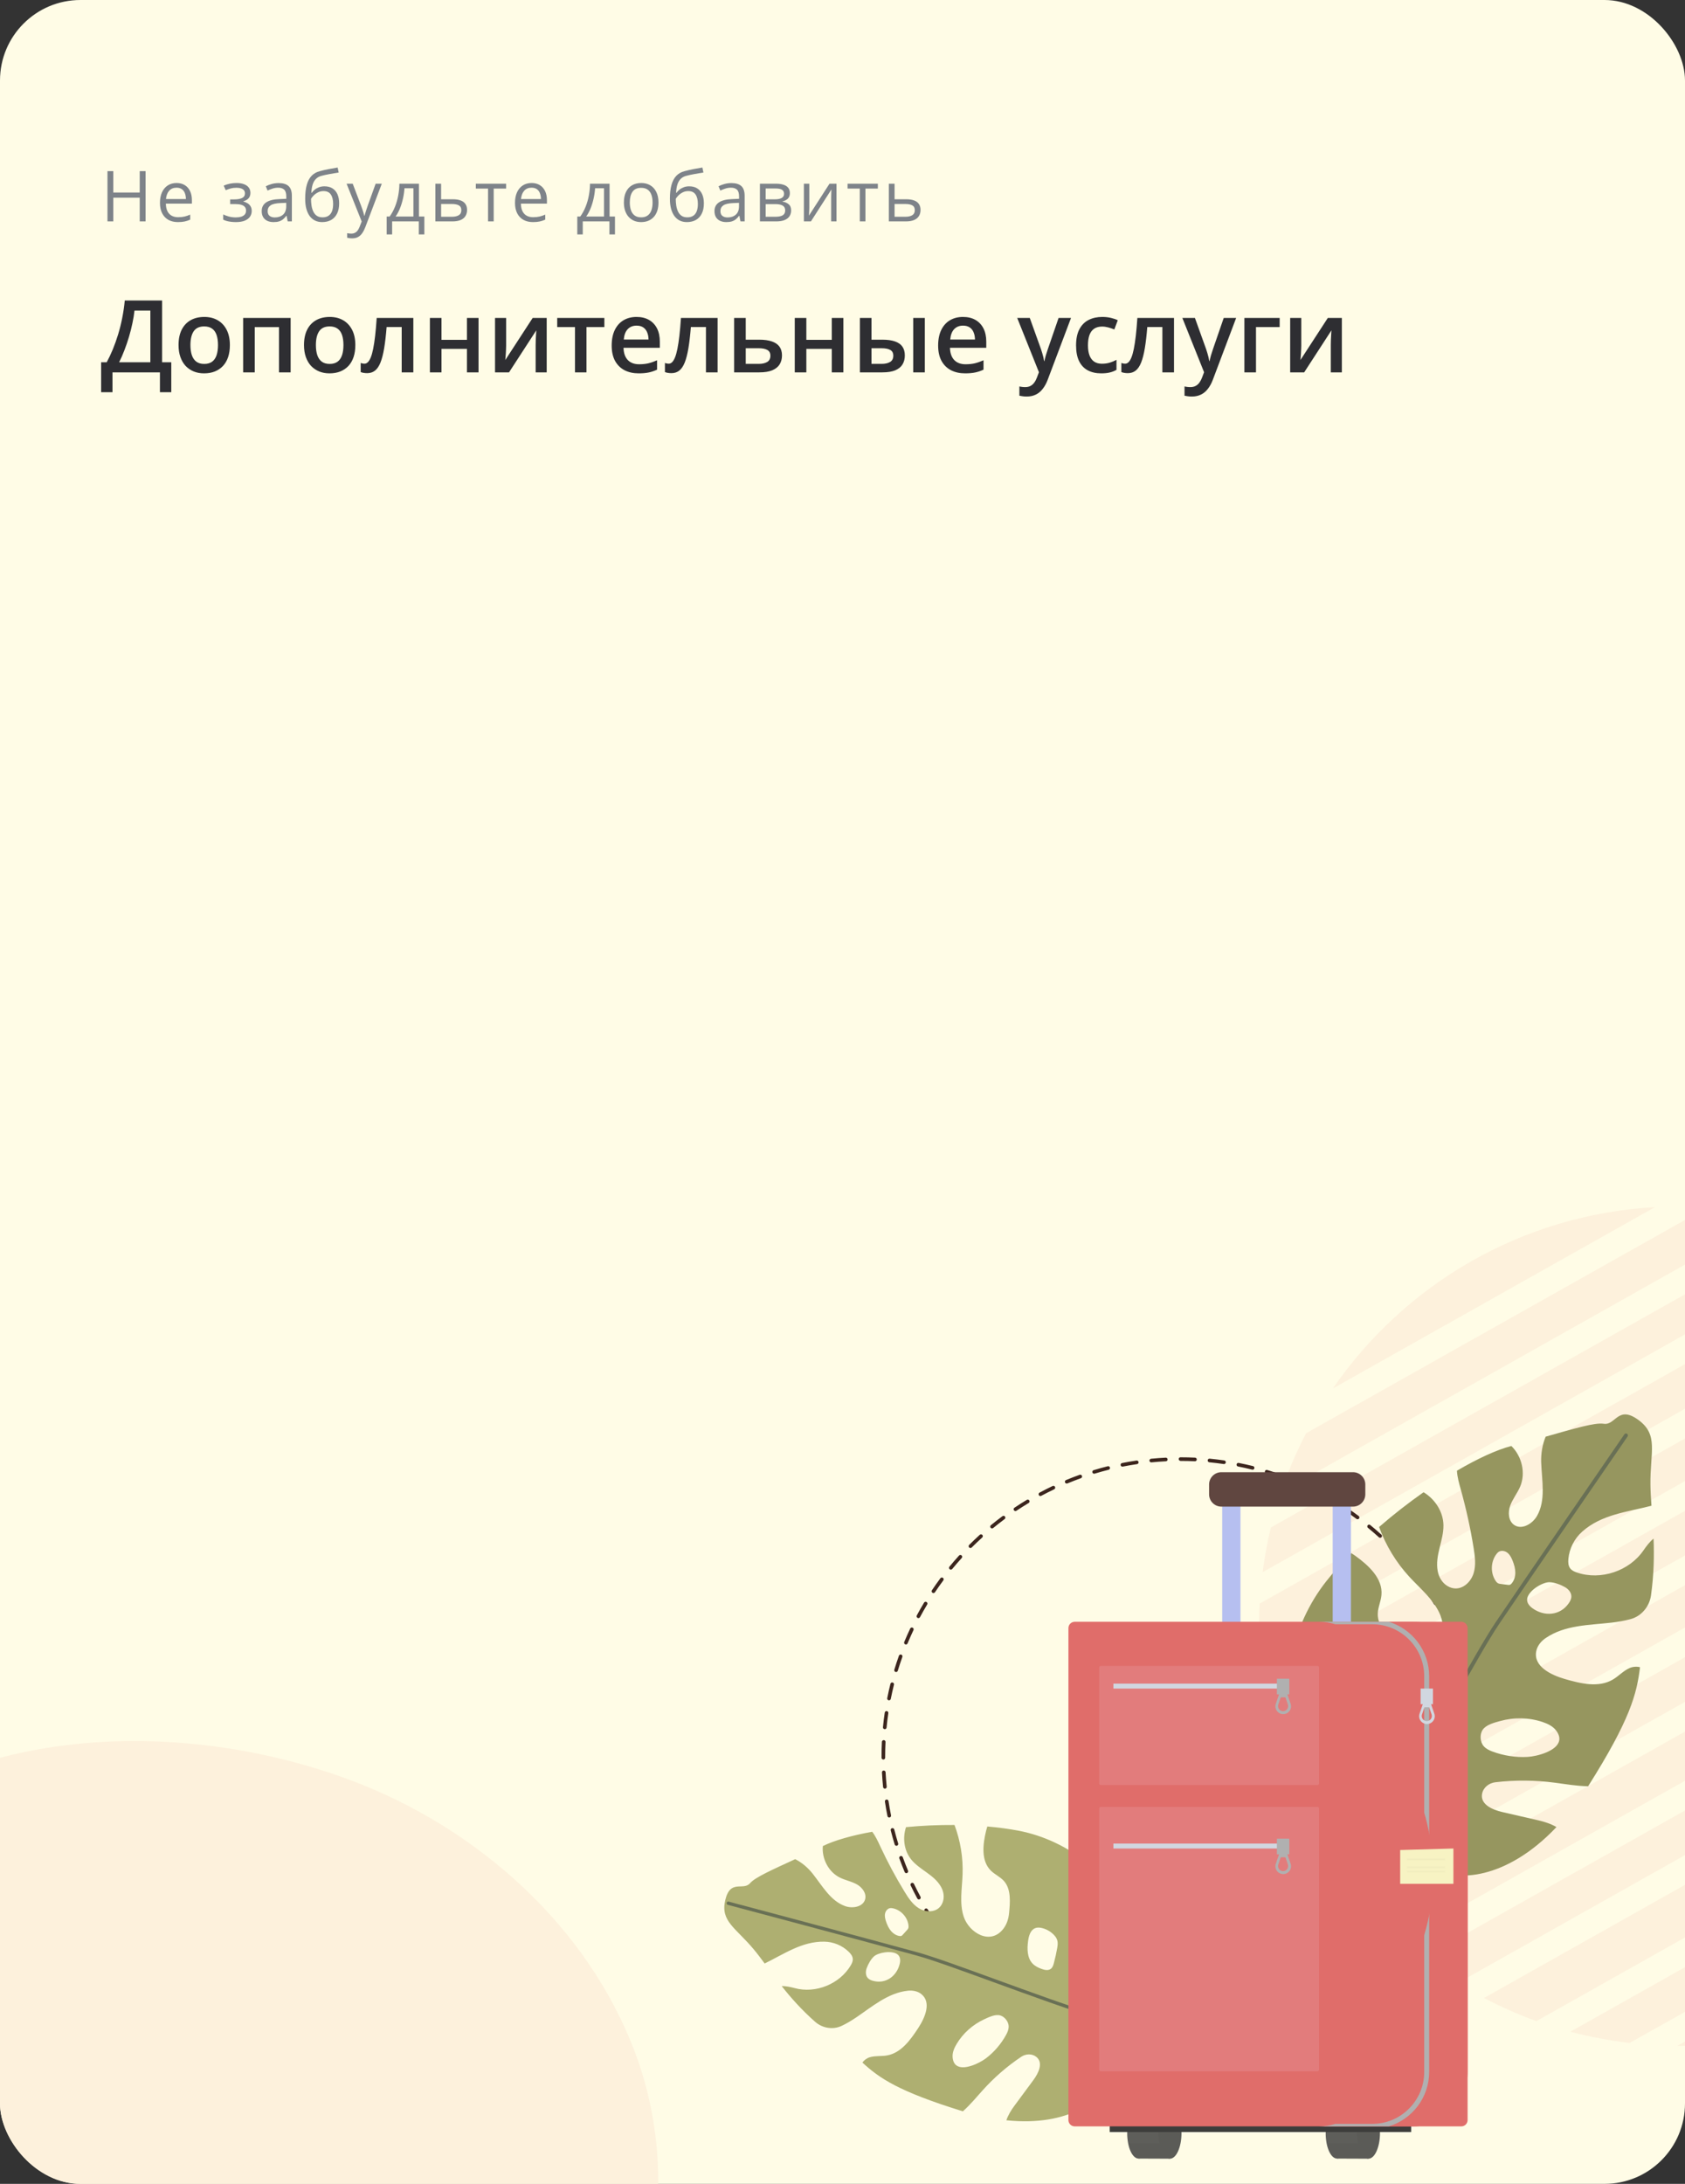 <svg width="335" height="434" viewBox="0 0 335 434" fill="none" xmlns="http://www.w3.org/2000/svg">
<rect x="0" y="0" width="335" height="434" fill="#333333" stroke="none"/>
<g clip-path="url(#clip0_581_23969)">
<rect width="335" height="434" rx="16" fill="#FFFCE6"/>
<path d="M32.227 59.723V71.998H34.053V77.945H31.797V74H22.363V77.945H20.107V71.998H21.211C21.641 71.21 22.047 70.351 22.432 69.42C22.816 68.482 23.167 67.493 23.486 66.451C23.805 65.409 24.076 64.326 24.297 63.199C24.525 62.066 24.694 60.908 24.805 59.723H32.227ZM29.893 61.725H26.738C26.66 62.473 26.527 63.294 26.338 64.186C26.156 65.071 25.928 65.976 25.654 66.9C25.381 67.825 25.075 68.723 24.736 69.596C24.404 70.468 24.053 71.269 23.682 71.998H29.893V61.725ZM45.703 68.57C45.703 69.469 45.586 70.266 45.352 70.963C45.117 71.659 44.775 72.249 44.326 72.731C43.877 73.206 43.337 73.57 42.705 73.824C42.074 74.072 41.361 74.195 40.566 74.195C39.824 74.195 39.144 74.072 38.525 73.824C37.907 73.57 37.37 73.206 36.914 72.731C36.465 72.249 36.117 71.659 35.869 70.963C35.622 70.266 35.498 69.469 35.498 68.57C35.498 67.379 35.703 66.37 36.113 65.543C36.53 64.71 37.122 64.075 37.891 63.639C38.659 63.203 39.574 62.984 40.635 62.984C41.631 62.984 42.51 63.203 43.272 63.639C44.033 64.075 44.629 64.71 45.059 65.543C45.488 66.376 45.703 67.385 45.703 68.57ZM37.861 68.57C37.861 69.358 37.956 70.032 38.145 70.592C38.34 71.152 38.639 71.581 39.043 71.881C39.447 72.174 39.967 72.32 40.605 72.32C41.243 72.32 41.764 72.174 42.168 71.881C42.572 71.581 42.868 71.152 43.057 70.592C43.245 70.032 43.34 69.358 43.34 68.57C43.34 67.783 43.245 67.115 43.057 66.568C42.868 66.015 42.572 65.595 42.168 65.309C41.764 65.016 41.24 64.869 40.596 64.869C39.645 64.869 38.952 65.188 38.516 65.826C38.079 66.464 37.861 67.379 37.861 68.57ZM57.783 63.19V74H55.469V65.006H50.645V74H48.34V63.19H57.783ZM70.644 68.57C70.644 69.469 70.527 70.266 70.293 70.963C70.059 71.659 69.717 72.249 69.268 72.731C68.818 73.206 68.278 73.57 67.647 73.824C67.015 74.072 66.302 74.195 65.508 74.195C64.766 74.195 64.085 74.072 63.467 73.824C62.848 73.57 62.311 73.206 61.855 72.731C61.406 72.249 61.058 71.659 60.81 70.963C60.563 70.266 60.44 69.469 60.44 68.57C60.44 67.379 60.645 66.37 61.055 65.543C61.471 64.71 62.064 64.075 62.832 63.639C63.6 63.203 64.515 62.984 65.576 62.984C66.572 62.984 67.451 63.203 68.213 63.639C68.975 64.075 69.57 64.71 70 65.543C70.43 66.376 70.644 67.385 70.644 68.57ZM62.803 68.57C62.803 69.358 62.897 70.032 63.086 70.592C63.281 71.152 63.581 71.581 63.984 71.881C64.388 72.174 64.909 72.32 65.547 72.32C66.185 72.32 66.706 72.174 67.109 71.881C67.513 71.581 67.809 71.152 67.998 70.592C68.187 70.032 68.281 69.358 68.281 68.57C68.281 67.783 68.187 67.115 67.998 66.568C67.809 66.015 67.513 65.595 67.109 65.309C66.706 65.016 66.182 64.869 65.537 64.869C64.587 64.869 63.893 65.188 63.457 65.826C63.021 66.464 62.803 67.379 62.803 68.57ZM82.178 74H79.863V64.986H76.865C76.735 66.627 76.572 68.03 76.377 69.195C76.182 70.361 75.938 71.311 75.644 72.047C75.352 72.776 74.99 73.31 74.561 73.648C74.131 73.987 73.613 74.156 73.008 74.156C72.741 74.156 72.5 74.137 72.285 74.098C72.07 74.065 71.878 74.013 71.709 73.941V72.135C71.82 72.174 71.94 72.206 72.07 72.232C72.201 72.258 72.334 72.272 72.471 72.272C72.712 72.272 72.933 72.174 73.135 71.978C73.343 71.777 73.535 71.461 73.711 71.031C73.887 70.602 74.046 70.035 74.189 69.332C74.333 68.622 74.463 67.763 74.58 66.754C74.697 65.738 74.801 64.55 74.893 63.19H82.178V74ZM87.773 63.19V67.535H92.832V63.19H95.137V74H92.832V69.332H87.773V74H85.469V63.19H87.773ZM100.625 63.19V68.707C100.625 68.883 100.618 69.107 100.605 69.381C100.599 69.648 100.586 69.928 100.566 70.221C100.547 70.507 100.527 70.771 100.508 71.012C100.488 71.253 100.472 71.432 100.459 71.549L105.898 63.19H108.691V74H106.494V68.541C106.494 68.255 106.501 67.922 106.514 67.545C106.533 67.167 106.553 66.803 106.572 66.451C106.598 66.1 106.615 65.833 106.621 65.65L101.201 74H98.418V63.19H100.625ZM120.156 64.996H116.602V74H114.316V64.996H110.781V63.19H120.156V64.996ZM126.553 62.984C127.516 62.984 128.343 63.183 129.033 63.58C129.723 63.977 130.254 64.54 130.625 65.269C130.996 65.999 131.182 66.871 131.182 67.887V69.117H123.965C123.991 70.165 124.271 70.973 124.805 71.539C125.345 72.106 126.1 72.389 127.07 72.389C127.76 72.389 128.379 72.324 128.926 72.193C129.479 72.057 130.049 71.858 130.635 71.598V73.463C130.094 73.717 129.544 73.902 128.984 74.019C128.424 74.137 127.754 74.195 126.973 74.195C125.911 74.195 124.977 73.99 124.17 73.58C123.369 73.163 122.741 72.545 122.285 71.725C121.836 70.904 121.611 69.885 121.611 68.668C121.611 67.457 121.816 66.428 122.227 65.582C122.637 64.736 123.213 64.091 123.955 63.648C124.697 63.206 125.563 62.984 126.553 62.984ZM126.553 64.713C125.83 64.713 125.244 64.947 124.795 65.416C124.352 65.885 124.092 66.572 124.014 67.477H128.936C128.929 66.936 128.838 66.458 128.662 66.041C128.493 65.624 128.232 65.299 127.881 65.064C127.536 64.83 127.093 64.713 126.553 64.713ZM142.666 74H140.352V64.986H137.354C137.223 66.627 137.061 68.03 136.865 69.195C136.67 70.361 136.426 71.311 136.133 72.047C135.84 72.776 135.479 73.31 135.049 73.648C134.619 73.987 134.102 74.156 133.496 74.156C133.229 74.156 132.988 74.137 132.773 74.098C132.559 74.065 132.367 74.013 132.197 73.941V72.135C132.308 72.174 132.428 72.206 132.559 72.232C132.689 72.258 132.822 72.272 132.959 72.272C133.2 72.272 133.421 72.174 133.623 71.978C133.831 71.777 134.023 71.461 134.199 71.031C134.375 70.602 134.535 70.035 134.678 69.332C134.821 68.622 134.951 67.763 135.068 66.754C135.186 65.738 135.29 64.55 135.381 63.19H142.666V74ZM148.262 67.506H150.947C151.963 67.506 152.803 67.623 153.467 67.857C154.137 68.085 154.639 68.43 154.971 68.893C155.303 69.355 155.469 69.934 155.469 70.631C155.469 71.314 155.312 71.91 155 72.418C154.688 72.919 154.199 73.31 153.535 73.59C152.878 73.863 152.018 74 150.957 74H145.957V63.19H148.262V67.506ZM153.164 70.689C153.164 70.149 152.962 69.768 152.559 69.547C152.155 69.319 151.579 69.205 150.83 69.205H148.262V72.311H150.85C151.533 72.311 152.09 72.187 152.52 71.939C152.949 71.686 153.164 71.269 153.164 70.689ZM160.312 63.19V67.535H165.371V63.19H167.676V74H165.371V69.332H160.312V74H158.008V63.19H160.312ZM170.957 74V63.19H173.262V67.506H175.439C176.455 67.506 177.292 67.623 177.949 67.857C178.607 68.085 179.095 68.43 179.414 68.893C179.733 69.355 179.893 69.934 179.893 70.631C179.893 71.314 179.74 71.91 179.434 72.418C179.128 72.919 178.649 73.31 177.998 73.59C177.347 73.863 176.494 74 175.439 74H170.957ZM173.262 72.311H175.283C175.973 72.311 176.53 72.187 176.953 71.939C177.383 71.686 177.598 71.269 177.598 70.689C177.598 70.149 177.399 69.768 177.002 69.547C176.611 69.319 176.038 69.205 175.283 69.205H173.262V72.311ZM181.562 74V63.19H183.867V74H181.562ZM191.455 62.984C192.419 62.984 193.245 63.183 193.936 63.58C194.626 63.977 195.156 64.54 195.527 65.269C195.898 65.999 196.084 66.871 196.084 67.887V69.117H188.867C188.893 70.165 189.173 70.973 189.707 71.539C190.247 72.106 191.003 72.389 191.973 72.389C192.663 72.389 193.281 72.324 193.828 72.193C194.382 72.057 194.951 71.858 195.537 71.598V73.463C194.997 73.717 194.447 73.902 193.887 74.019C193.327 74.137 192.656 74.195 191.875 74.195C190.814 74.195 189.88 73.99 189.072 73.58C188.271 73.163 187.643 72.545 187.188 71.725C186.738 70.904 186.514 69.885 186.514 68.668C186.514 67.457 186.719 66.428 187.129 65.582C187.539 64.736 188.115 64.091 188.857 63.648C189.6 63.206 190.465 62.984 191.455 62.984ZM191.455 64.713C190.732 64.713 190.146 64.947 189.697 65.416C189.255 65.885 188.994 66.572 188.916 67.477H193.838C193.831 66.936 193.74 66.458 193.564 66.041C193.395 65.624 193.135 65.299 192.783 65.064C192.438 64.83 191.995 64.713 191.455 64.713ZM202.236 63.19H204.736L206.953 69.361C207.051 69.641 207.139 69.918 207.217 70.191C207.301 70.458 207.373 70.722 207.432 70.982C207.497 71.243 207.549 71.503 207.588 71.764H207.646C207.712 71.425 207.803 71.047 207.92 70.631C208.044 70.208 208.18 69.784 208.33 69.361L210.459 63.19H212.93L208.291 75.484C208.024 76.188 207.695 76.787 207.305 77.281C206.921 77.783 206.465 78.16 205.938 78.414C205.41 78.674 204.808 78.805 204.131 78.805C203.805 78.805 203.522 78.785 203.281 78.746C203.04 78.713 202.835 78.678 202.666 78.639V76.803C202.803 76.835 202.975 76.865 203.184 76.891C203.392 76.917 203.607 76.93 203.828 76.93C204.238 76.93 204.593 76.848 204.893 76.686C205.192 76.523 205.446 76.292 205.654 75.992C205.863 75.699 206.035 75.364 206.172 74.986L206.553 73.971L202.236 63.19ZM218.926 74.195C217.904 74.195 217.018 73.997 216.27 73.6C215.521 73.203 214.945 72.594 214.541 71.773C214.137 70.953 213.936 69.912 213.936 68.648C213.936 67.333 214.157 66.259 214.6 65.426C215.042 64.592 215.654 63.977 216.436 63.58C217.223 63.183 218.125 62.984 219.141 62.984C219.785 62.984 220.368 63.05 220.889 63.18C221.416 63.303 221.862 63.456 222.227 63.639L221.543 65.475C221.146 65.312 220.739 65.175 220.322 65.064C219.906 64.954 219.505 64.898 219.121 64.898C218.49 64.898 217.962 65.038 217.539 65.318C217.122 65.598 216.81 66.015 216.602 66.568C216.4 67.122 216.299 67.809 216.299 68.629C216.299 69.423 216.403 70.094 216.611 70.641C216.82 71.181 217.129 71.591 217.539 71.871C217.949 72.144 218.454 72.281 219.053 72.281C219.645 72.281 220.176 72.21 220.645 72.066C221.113 71.923 221.556 71.738 221.973 71.51V73.502C221.562 73.736 221.123 73.909 220.654 74.019C220.186 74.137 219.609 74.195 218.926 74.195ZM233.408 74H231.094V64.986H228.096C227.965 66.627 227.803 68.03 227.607 69.195C227.412 70.361 227.168 71.311 226.875 72.047C226.582 72.776 226.221 73.31 225.791 73.648C225.361 73.987 224.844 74.156 224.238 74.156C223.971 74.156 223.73 74.137 223.516 74.098C223.301 74.065 223.109 74.013 222.939 73.941V72.135C223.05 72.174 223.171 72.206 223.301 72.232C223.431 72.258 223.564 72.272 223.701 72.272C223.942 72.272 224.163 72.174 224.365 71.978C224.574 71.777 224.766 71.461 224.941 71.031C225.117 70.602 225.277 70.035 225.42 69.332C225.563 68.622 225.693 67.763 225.811 66.754C225.928 65.738 226.032 64.55 226.123 63.19H233.408V74ZM235.068 63.19H237.568L239.785 69.361C239.883 69.641 239.971 69.918 240.049 70.191C240.133 70.458 240.205 70.722 240.264 70.982C240.329 71.243 240.381 71.503 240.42 71.764H240.479C240.544 71.425 240.635 71.047 240.752 70.631C240.876 70.208 241.012 69.784 241.162 69.361L243.291 63.19H245.762L241.123 75.484C240.856 76.188 240.527 76.787 240.137 77.281C239.753 77.783 239.297 78.16 238.77 78.414C238.242 78.674 237.64 78.805 236.963 78.805C236.637 78.805 236.354 78.785 236.113 78.746C235.872 78.713 235.667 78.678 235.498 78.639V76.803C235.635 76.835 235.807 76.865 236.016 76.891C236.224 76.917 236.439 76.93 236.66 76.93C237.07 76.93 237.425 76.848 237.725 76.686C238.024 76.523 238.278 76.292 238.486 75.992C238.695 75.699 238.867 75.364 239.004 74.986L239.385 73.971L235.068 63.19ZM254.414 63.19V64.996H249.707V74H247.402V63.19H254.414ZM258.711 63.19V68.707C258.711 68.883 258.704 69.107 258.691 69.381C258.685 69.648 258.672 69.928 258.652 70.221C258.633 70.507 258.613 70.771 258.594 71.012C258.574 71.253 258.558 71.432 258.545 71.549L263.984 63.19H266.777V74H264.58V68.541C264.58 68.255 264.587 67.922 264.6 67.545C264.619 67.167 264.639 66.803 264.658 66.451C264.684 66.1 264.701 65.833 264.707 65.65L259.287 74H256.504V63.19H258.711Z" fill="#2E2E32"/>
<path d="M28.941 44H27.779V39.29H22.529V44H21.367V34.006H22.529V38.265H27.779V34.006H28.941V44ZM35.103 36.371C35.741 36.371 36.288 36.512 36.744 36.795C37.2 37.078 37.548 37.474 37.79 37.984C38.031 38.49 38.152 39.083 38.152 39.762V40.466H32.977C32.991 41.345 33.21 42.015 33.634 42.476C34.057 42.936 34.654 43.166 35.425 43.166C35.899 43.166 36.318 43.123 36.682 43.036C37.047 42.95 37.425 42.822 37.817 42.653V43.651C37.439 43.82 37.063 43.943 36.689 44.02C36.32 44.098 35.883 44.137 35.377 44.137C34.657 44.137 34.028 43.991 33.49 43.699C32.957 43.403 32.542 42.97 32.246 42.4C31.95 41.831 31.802 41.133 31.802 40.309C31.802 39.502 31.936 38.805 32.205 38.217C32.478 37.624 32.861 37.169 33.353 36.85C33.85 36.531 34.433 36.371 35.103 36.371ZM35.09 37.301C34.483 37.301 34.001 37.499 33.64 37.895C33.28 38.292 33.066 38.846 32.998 39.557H36.963C36.958 39.11 36.888 38.718 36.751 38.381C36.619 38.039 36.416 37.775 36.142 37.588C35.869 37.397 35.518 37.301 35.09 37.301ZM47.044 36.371C47.605 36.371 48.09 36.449 48.5 36.603C48.91 36.754 49.227 36.975 49.451 37.267C49.674 37.558 49.785 37.914 49.785 38.333C49.785 38.784 49.663 39.144 49.416 39.413C49.17 39.682 48.831 39.876 48.398 39.994V40.049C48.703 40.131 48.979 40.249 49.225 40.404C49.476 40.555 49.674 40.755 49.82 41.006C49.97 41.252 50.045 41.56 50.045 41.929C50.045 42.348 49.931 42.726 49.703 43.063C49.476 43.396 49.129 43.658 48.664 43.85C48.2 44.041 47.612 44.137 46.901 44.137C46.55 44.137 46.217 44.116 45.903 44.075C45.588 44.039 45.303 43.984 45.048 43.911C44.793 43.838 44.57 43.752 44.378 43.651V42.619C44.697 42.774 45.071 42.911 45.499 43.029C45.928 43.148 46.39 43.207 46.887 43.207C47.27 43.207 47.614 43.164 47.919 43.077C48.225 42.986 48.466 42.842 48.644 42.647C48.826 42.446 48.917 42.184 48.917 41.86C48.917 41.564 48.838 41.32 48.678 41.129C48.519 40.933 48.279 40.789 47.96 40.698C47.646 40.602 47.247 40.555 46.764 40.555H45.759V39.625H46.586C47.229 39.625 47.742 39.534 48.124 39.352C48.507 39.169 48.699 38.862 48.699 38.429C48.699 38.055 48.55 37.777 48.254 37.595C47.958 37.408 47.534 37.315 46.983 37.315C46.573 37.315 46.21 37.358 45.896 37.444C45.581 37.526 45.242 37.645 44.877 37.8L44.474 36.891C44.866 36.717 45.276 36.588 45.705 36.501C46.133 36.414 46.58 36.371 47.044 36.371ZM55.387 36.385C56.28 36.385 56.943 36.585 57.376 36.986C57.809 37.387 58.026 38.028 58.026 38.907V44H57.198L56.98 42.893H56.925C56.715 43.166 56.497 43.396 56.269 43.583C56.041 43.765 55.777 43.904 55.476 44C55.18 44.091 54.815 44.137 54.382 44.137C53.926 44.137 53.521 44.057 53.165 43.898C52.814 43.738 52.536 43.496 52.331 43.173C52.131 42.849 52.031 42.439 52.031 41.942C52.031 41.195 52.327 40.621 52.919 40.22C53.512 39.819 54.414 39.6 55.626 39.563L56.918 39.509V39.051C56.918 38.404 56.779 37.95 56.501 37.69C56.223 37.431 55.831 37.301 55.325 37.301C54.934 37.301 54.56 37.358 54.204 37.472C53.849 37.586 53.512 37.72 53.193 37.875L52.844 37.014C53.181 36.84 53.569 36.692 54.006 36.569C54.444 36.446 54.904 36.385 55.387 36.385ZM56.904 40.309L55.763 40.356C54.829 40.393 54.17 40.546 53.787 40.815C53.404 41.083 53.213 41.464 53.213 41.956C53.213 42.384 53.343 42.701 53.603 42.906C53.862 43.111 54.207 43.214 54.635 43.214C55.3 43.214 55.845 43.029 56.269 42.66C56.693 42.291 56.904 41.737 56.904 40.999V40.309ZM60.674 39.502C60.674 38.435 60.776 37.526 60.981 36.774C61.187 36.018 61.503 35.412 61.932 34.956C62.365 34.496 62.921 34.181 63.6 34.013C64.183 33.853 64.775 33.717 65.377 33.602C65.978 33.484 66.564 33.382 67.134 33.295L67.332 34.293C67.045 34.334 66.744 34.382 66.43 34.437C66.115 34.487 65.801 34.541 65.486 34.601C65.172 34.655 64.876 34.715 64.598 34.778C64.32 34.838 64.074 34.899 63.859 34.963C63.472 35.068 63.137 35.25 62.855 35.51C62.577 35.77 62.355 36.127 62.191 36.583C62.032 37.039 61.936 37.613 61.904 38.306H61.986C62.123 38.105 62.31 37.907 62.547 37.711C62.784 37.515 63.066 37.353 63.395 37.226C63.723 37.093 64.092 37.027 64.502 37.027C65.149 37.027 65.689 37.169 66.122 37.451C66.555 37.729 66.881 38.121 67.1 38.627C67.318 39.133 67.428 39.725 67.428 40.404C67.428 41.22 67.287 41.906 67.004 42.462C66.726 43.018 66.334 43.437 65.828 43.72C65.322 43.998 64.728 44.137 64.044 44.137C63.515 44.137 63.041 44.034 62.622 43.829C62.207 43.624 61.854 43.323 61.562 42.927C61.275 42.53 61.054 42.045 60.899 41.471C60.749 40.897 60.674 40.24 60.674 39.502ZM64.133 43.193C64.566 43.193 64.937 43.102 65.247 42.92C65.561 42.738 65.803 42.45 65.972 42.059C66.145 41.662 66.231 41.147 66.231 40.514C66.231 39.721 66.079 39.101 65.773 38.654C65.473 38.203 64.99 37.977 64.324 37.977C63.91 37.977 63.533 38.066 63.196 38.244C62.859 38.417 62.574 38.625 62.342 38.866C62.109 39.108 61.941 39.324 61.836 39.516C61.836 39.98 61.87 40.432 61.938 40.869C62.007 41.307 62.125 41.701 62.294 42.052C62.463 42.403 62.695 42.681 62.991 42.886C63.292 43.091 63.672 43.193 64.133 43.193ZM68.907 36.508H70.124L71.778 40.855C71.874 41.111 71.963 41.357 72.045 41.594C72.127 41.826 72.2 42.05 72.263 42.264C72.327 42.478 72.377 42.685 72.414 42.886H72.462C72.525 42.658 72.617 42.359 72.735 41.99C72.854 41.617 72.981 41.236 73.118 40.849L74.683 36.508H75.907L72.646 45.101C72.473 45.561 72.27 45.962 72.038 46.304C71.81 46.645 71.532 46.908 71.204 47.09C70.876 47.277 70.479 47.37 70.014 47.37C69.8 47.37 69.611 47.356 69.447 47.329C69.283 47.306 69.142 47.279 69.023 47.247V46.338C69.124 46.361 69.244 46.381 69.385 46.399C69.531 46.418 69.682 46.427 69.837 46.427C70.119 46.427 70.363 46.372 70.568 46.263C70.778 46.158 70.958 46.003 71.108 45.798C71.259 45.593 71.388 45.349 71.498 45.066L71.908 44.014L68.907 36.508ZM83.293 36.508V43.036H84.366V46.591H83.265V44H77.96V46.591H76.874V43.036H77.462C77.89 42.444 78.245 41.794 78.528 41.088C78.811 40.382 79.025 39.641 79.171 38.866C79.316 38.087 79.394 37.301 79.403 36.508H83.293ZM82.192 37.41H80.415C80.374 38.075 80.276 38.752 80.121 39.44C79.97 40.129 79.77 40.785 79.519 41.409C79.269 42.029 78.977 42.571 78.644 43.036H82.192V37.41ZM87.698 39.598H89.995C90.633 39.598 91.163 39.677 91.587 39.837C92.011 39.996 92.328 40.233 92.537 40.548C92.752 40.862 92.859 41.252 92.859 41.717C92.859 42.182 92.754 42.585 92.544 42.927C92.339 43.269 92.02 43.533 91.587 43.72C91.159 43.907 90.605 44 89.926 44H86.556V36.508H87.698V39.598ZM91.717 41.772C91.717 41.311 91.553 40.992 91.225 40.815C90.901 40.632 90.448 40.541 89.865 40.541H87.698V43.077H89.871C90.418 43.077 90.863 42.977 91.204 42.776C91.546 42.571 91.717 42.236 91.717 41.772ZM100.62 37.472H98.153V44H97.031V37.472H94.598V36.508H100.62V37.472ZM105.688 36.371C106.326 36.371 106.873 36.512 107.329 36.795C107.785 37.078 108.133 37.474 108.375 37.984C108.617 38.49 108.737 39.083 108.737 39.762V40.466H103.562C103.576 41.345 103.795 42.015 104.219 42.476C104.643 42.936 105.24 43.166 106.01 43.166C106.484 43.166 106.903 43.123 107.268 43.036C107.632 42.95 108.01 42.822 108.402 42.653V43.651C108.024 43.82 107.648 43.943 107.274 44.02C106.905 44.098 106.468 44.137 105.962 44.137C105.242 44.137 104.613 43.991 104.075 43.699C103.542 43.403 103.127 42.97 102.831 42.4C102.535 41.831 102.387 41.133 102.387 40.309C102.387 39.502 102.521 38.805 102.79 38.217C103.063 37.624 103.446 37.169 103.938 36.85C104.435 36.531 105.019 36.371 105.688 36.371ZM105.675 37.301C105.069 37.301 104.586 37.499 104.226 37.895C103.866 38.292 103.651 38.846 103.583 39.557H107.548C107.543 39.11 107.473 38.718 107.336 38.381C107.204 38.039 107.001 37.775 106.728 37.588C106.454 37.397 106.103 37.301 105.675 37.301ZM121.191 36.508V43.036H122.264V46.591H121.164V44H115.859V46.591H114.772V43.036H115.36C115.788 42.444 116.144 41.794 116.426 41.088C116.709 40.382 116.923 39.641 117.069 38.866C117.215 38.087 117.292 37.301 117.301 36.508H121.191ZM120.09 37.41H118.313C118.272 38.075 118.174 38.752 118.019 39.44C117.869 40.129 117.668 40.785 117.418 41.409C117.167 42.029 116.875 42.571 116.543 43.036H120.09V37.41ZM130.914 40.24C130.914 40.855 130.835 41.405 130.675 41.888C130.516 42.371 130.286 42.779 129.985 43.111C129.684 43.444 129.319 43.699 128.891 43.877C128.467 44.05 127.986 44.137 127.449 44.137C126.947 44.137 126.487 44.05 126.068 43.877C125.653 43.699 125.293 43.444 124.988 43.111C124.687 42.779 124.452 42.371 124.284 41.888C124.12 41.405 124.037 40.855 124.037 40.24C124.037 39.42 124.176 38.723 124.454 38.148C124.732 37.57 125.129 37.13 125.644 36.829C126.163 36.524 126.781 36.371 127.496 36.371C128.18 36.371 128.777 36.524 129.287 36.829C129.802 37.134 130.201 37.577 130.484 38.155C130.771 38.73 130.914 39.425 130.914 40.24ZM125.213 40.24C125.213 40.842 125.293 41.364 125.453 41.806C125.612 42.248 125.858 42.59 126.191 42.831C126.524 43.073 126.952 43.193 127.476 43.193C127.996 43.193 128.422 43.073 128.754 42.831C129.092 42.59 129.34 42.248 129.499 41.806C129.659 41.364 129.739 40.842 129.739 40.24C129.739 39.643 129.659 39.128 129.499 38.695C129.34 38.258 129.094 37.921 128.761 37.684C128.428 37.447 127.998 37.328 127.469 37.328C126.69 37.328 126.118 37.586 125.753 38.101C125.393 38.616 125.213 39.329 125.213 40.24ZM133.187 39.502C133.187 38.435 133.289 37.526 133.494 36.774C133.699 36.018 134.016 35.412 134.445 34.956C134.877 34.496 135.433 34.181 136.113 34.013C136.696 33.853 137.288 33.717 137.89 33.602C138.491 33.484 139.077 33.382 139.647 33.295L139.845 34.293C139.558 34.334 139.257 34.382 138.943 34.437C138.628 34.487 138.314 34.541 137.999 34.601C137.685 34.655 137.389 34.715 137.111 34.778C136.833 34.838 136.586 34.899 136.372 34.963C135.985 35.068 135.65 35.25 135.367 35.51C135.089 35.77 134.868 36.127 134.704 36.583C134.545 37.039 134.449 37.613 134.417 38.306H134.499C134.636 38.105 134.823 37.907 135.06 37.711C135.297 37.515 135.579 37.353 135.907 37.226C136.236 37.093 136.605 37.027 137.015 37.027C137.662 37.027 138.202 37.169 138.635 37.451C139.068 37.729 139.394 38.121 139.613 38.627C139.831 39.133 139.941 39.725 139.941 40.404C139.941 41.22 139.799 41.906 139.517 42.462C139.239 43.018 138.847 43.437 138.341 43.72C137.835 43.998 137.24 44.137 136.557 44.137C136.028 44.137 135.554 44.034 135.135 43.829C134.72 43.624 134.367 43.323 134.075 42.927C133.788 42.53 133.567 42.045 133.412 41.471C133.262 40.897 133.187 40.24 133.187 39.502ZM136.646 43.193C137.079 43.193 137.45 43.102 137.76 42.92C138.074 42.738 138.316 42.45 138.485 42.059C138.658 41.662 138.744 41.147 138.744 40.514C138.744 39.721 138.592 39.101 138.286 38.654C137.986 38.203 137.502 37.977 136.837 37.977C136.422 37.977 136.046 38.066 135.709 38.244C135.372 38.417 135.087 38.625 134.855 38.866C134.622 39.108 134.454 39.324 134.349 39.516C134.349 39.98 134.383 40.432 134.451 40.869C134.52 41.307 134.638 41.701 134.807 42.052C134.975 42.403 135.208 42.681 135.504 42.886C135.805 43.091 136.185 43.193 136.646 43.193ZM145.405 36.385C146.299 36.385 146.962 36.585 147.395 36.986C147.827 37.387 148.044 38.028 148.044 38.907V44H147.217L146.998 42.893H146.943C146.734 43.166 146.515 43.396 146.287 43.583C146.059 43.765 145.795 43.904 145.494 44C145.198 44.091 144.833 44.137 144.4 44.137C143.945 44.137 143.539 44.057 143.184 43.898C142.833 43.738 142.555 43.496 142.35 43.173C142.149 42.849 142.049 42.439 142.049 41.942C142.049 41.195 142.345 40.621 142.938 40.22C143.53 39.819 144.432 39.6 145.645 39.563L146.937 39.509V39.051C146.937 38.404 146.798 37.95 146.52 37.69C146.242 37.431 145.85 37.301 145.344 37.301C144.952 37.301 144.578 37.358 144.223 37.472C143.867 37.586 143.53 37.72 143.211 37.875L142.862 37.014C143.2 36.84 143.587 36.692 144.024 36.569C144.462 36.446 144.922 36.385 145.405 36.385ZM146.923 40.309L145.781 40.356C144.847 40.393 144.188 40.546 143.806 40.815C143.423 41.083 143.231 41.464 143.231 41.956C143.231 42.384 143.361 42.701 143.621 42.906C143.881 43.111 144.225 43.214 144.653 43.214C145.319 43.214 145.863 43.029 146.287 42.66C146.711 42.291 146.923 41.737 146.923 40.999V40.309ZM157.036 38.388C157.036 38.857 156.899 39.224 156.626 39.488C156.352 39.748 155.999 39.923 155.566 40.015V40.069C156.036 40.133 156.439 40.302 156.776 40.575C157.118 40.844 157.289 41.257 157.289 41.812C157.289 42.241 157.186 42.619 156.981 42.947C156.776 43.275 156.455 43.533 156.017 43.72C155.58 43.907 155.01 44 154.308 44H151.082V36.508H154.281C154.819 36.508 155.293 36.569 155.703 36.692C156.118 36.811 156.443 37.007 156.68 37.28C156.917 37.554 157.036 37.923 157.036 38.388ZM156.106 41.812C156.106 41.37 155.938 41.051 155.6 40.855C155.268 40.66 154.782 40.562 154.144 40.562H152.223V43.077H154.172C154.801 43.077 155.279 42.981 155.607 42.79C155.94 42.594 156.106 42.268 156.106 41.812ZM155.881 38.518C155.881 38.162 155.751 37.898 155.491 37.725C155.231 37.547 154.805 37.458 154.213 37.458H152.223V39.611H154.014C154.63 39.611 155.095 39.523 155.409 39.345C155.723 39.167 155.881 38.891 155.881 38.518ZM160.901 36.508V41.218C160.901 41.309 160.899 41.427 160.894 41.573C160.89 41.715 160.883 41.867 160.874 42.031C160.865 42.191 160.855 42.346 160.846 42.496C160.842 42.642 160.835 42.763 160.826 42.858L164.914 36.508H166.308V44H165.249V39.406C165.249 39.26 165.251 39.074 165.255 38.846C165.26 38.618 165.267 38.395 165.276 38.176C165.285 37.953 165.292 37.779 165.296 37.656L161.222 44H159.821V36.508H160.901ZM174.528 37.472H172.06V44H170.939V37.472H168.505V36.508H174.528V37.472ZM177.853 39.598H180.15C180.788 39.598 181.319 39.677 181.742 39.837C182.166 39.996 182.483 40.233 182.693 40.548C182.907 40.862 183.014 41.252 183.014 41.717C183.014 42.182 182.909 42.585 182.699 42.927C182.494 43.269 182.175 43.533 181.742 43.72C181.314 43.907 180.76 44 180.081 44H176.711V36.508H177.853V39.598ZM181.872 41.772C181.872 41.311 181.708 40.992 181.38 40.815C181.057 40.632 180.603 40.541 180.02 40.541H177.853V43.077H180.027C180.573 43.077 181.018 42.977 181.36 42.776C181.701 42.571 181.872 42.236 181.872 41.772Z" fill="#7E8389"/>
<path d="M367.496 246.898C364.755 245.682 361.94 244.601 359.055 243.68L252.663 303.554C251.962 306.459 251.419 309.423 251.031 312.44L367.496 246.898Z" fill="#FDF1DC"/>
<path d="M400.005 272.538C398.409 270.452 396.717 268.442 394.935 266.517L253.536 346.092C254.26 348.631 255.101 351.116 256.053 353.548L400.005 272.538Z" fill="#FDF1DC"/>
<path d="M406.844 283.002C405.662 280.854 404.393 278.763 403.033 276.736L258.084 358.306C259.12 360.53 260.252 362.697 261.473 364.808L406.844 283.002Z" fill="#FDF1DC"/>
<path d="M405.182 366.219L333.472 406.575C333.559 406.575 333.644 406.58 333.728 406.58C338.837 406.58 343.828 406.096 348.683 405.218L396.09 378.539C399.482 374.725 402.534 370.607 405.182 366.219Z" fill="#FDF1DC"/>
<path d="M373.124 249.637L250.443 318.676C250.364 320.165 250.319 321.662 250.319 323.168C250.319 324.64 250.359 326.101 250.435 327.553L380.707 254.242C378.269 252.578 375.739 251.038 373.124 249.637Z" fill="#FDF1DC"/>
<path d="M391.177 262.724C389.283 260.923 387.304 259.211 385.247 257.593L250.935 333.176C251.248 335.797 251.678 338.378 252.227 340.92L391.177 262.724Z" fill="#FDF1DC"/>
<path d="M416.959 328.449L295.041 397.06C298.388 398.816 301.861 400.361 305.459 401.656L415.495 339.733C416.233 336.054 416.72 332.285 416.959 328.449Z" fill="#FDF1DC"/>
<path d="M409.595 357.831C411.247 354.219 412.652 350.47 413.78 346.603L312.205 403.763C316.036 404.782 319.974 405.531 324.002 405.998L409.595 357.831Z" fill="#FDF1DC"/>
<path d="M329.025 239.896C302.448 241.377 279.2 255.296 264.991 275.931L329.025 239.896Z" fill="#FDF1DC"/>
<path d="M413.79 299.773L272.186 379.463C274.184 381.644 276.304 383.711 278.522 385.672L415.814 308.412C415.288 305.476 414.615 302.593 413.79 299.773Z" fill="#FDF1DC"/>
<path d="M412.181 294.776C411.294 292.324 410.29 289.929 409.183 287.59L264.173 369.194C265.611 371.361 267.148 373.456 268.778 375.477L412.181 294.776Z" fill="#FDF1DC"/>
<path d="M417.124 322.451C417.099 319.552 416.927 316.686 416.612 313.866L282.773 389.184C285.037 390.935 287.387 392.573 289.827 394.088L417.124 322.451Z" fill="#FDF1DC"/>
<path d="M254.7 296.501L351.949 241.772C347.867 240.863 343.673 240.252 339.392 239.965L259.657 284.836C257.717 288.571 256.059 292.467 254.7 296.501Z" fill="#FDF1DC"/>
<path d="M234.913 408.53H234.734C233.831 408.53 232.911 408.509 231.997 408.468C231.798 408.459 231.644 408.291 231.653 408.091C231.662 407.892 231.829 407.744 232.03 407.747C232.932 407.788 233.842 407.809 234.734 407.809H234.913C235.112 407.809 235.274 407.971 235.274 408.169C235.274 408.368 235.112 408.53 234.913 408.53ZM237.813 408.45C237.621 408.45 237.462 408.301 237.452 408.108C237.443 407.909 237.596 407.74 237.795 407.729C238.746 407.681 239.712 407.608 240.667 407.512C240.891 407.479 241.043 407.637 241.063 407.834C241.083 408.033 240.938 408.211 240.74 408.23C239.773 408.326 238.793 408.4 237.831 408.449C237.825 408.45 237.819 408.45 237.813 408.45ZM229.122 408.268C229.111 408.268 229.1 408.268 229.089 408.267C228.114 408.174 227.139 408.058 226.189 407.92C225.992 407.892 225.856 407.709 225.885 407.512C225.911 407.316 226.08 407.177 226.293 407.208C227.23 407.343 228.193 407.457 229.156 407.548C229.355 407.566 229.5 407.743 229.481 407.941C229.463 408.129 229.307 408.268 229.122 408.268ZM243.581 407.872C243.405 407.872 243.252 407.744 243.224 407.565C243.195 407.368 243.33 407.185 243.527 407.155C244.47 407.015 245.423 406.846 246.365 406.657C246.571 406.62 246.751 406.745 246.79 406.938C246.83 407.134 246.703 407.324 246.509 407.364C245.555 407.555 244.589 407.726 243.635 407.868C243.616 407.871 243.598 407.872 243.581 407.872ZM223.383 407.442C223.36 407.442 223.337 407.44 223.314 407.435C222.371 407.253 221.412 407.042 220.464 406.808C220.27 406.76 220.153 406.564 220.199 406.371C220.247 406.178 220.45 406.062 220.636 406.106C221.574 406.339 222.521 406.547 223.452 406.727C223.648 406.765 223.775 406.954 223.737 407.15C223.704 407.322 223.552 407.442 223.383 407.442ZM249.264 406.732C249.102 406.732 248.955 406.623 248.915 406.46C248.866 406.267 248.983 406.069 249.176 406.021C250.099 405.787 251.033 405.527 251.953 405.245C252.141 405.192 252.345 405.294 252.404 405.485C252.461 405.675 252.355 405.876 252.164 405.936C251.233 406.22 250.287 406.485 249.354 406.72C249.323 406.729 249.294 406.732 249.264 406.732ZM217.754 406.056C217.72 406.056 217.685 406.051 217.651 406.04C216.727 405.764 215.793 405.46 214.876 405.135C214.687 405.069 214.588 404.863 214.656 404.676C214.722 404.489 214.93 404.389 215.115 404.456C216.023 404.776 216.945 405.077 217.857 405.351C218.048 405.407 218.157 405.609 218.099 405.798C218.052 405.954 217.908 406.056 217.754 406.056ZM254.809 405.034C254.662 405.034 254.523 404.943 254.469 404.796C254.402 404.609 254.499 404.401 254.686 404.334C255.595 404.005 256.496 403.654 257.366 403.292C257.553 403.213 257.762 403.301 257.838 403.485C257.915 403.669 257.829 403.88 257.645 403.956C256.765 404.324 255.851 404.678 254.932 405.013C254.891 405.027 254.85 405.034 254.809 405.034ZM212.284 404.119C212.237 404.119 212.191 404.111 212.147 404.093C211.252 403.725 210.351 403.328 209.471 402.915C209.291 402.83 209.213 402.615 209.298 402.435C209.383 402.255 209.6 402.18 209.778 402.262C210.647 402.67 211.537 403.062 212.421 403.425C212.605 403.502 212.694 403.713 212.618 403.896C212.56 404.034 212.426 404.119 212.284 404.119ZM260.145 402.804C260.012 402.804 259.882 402.728 259.82 402.599C259.735 402.419 259.811 402.204 259.991 402.118C260.855 401.706 261.718 401.268 262.558 400.817C262.729 400.723 262.95 400.789 263.045 400.964C263.139 401.139 263.074 401.357 262.898 401.451C262.05 401.909 261.176 402.352 260.301 402.769C260.251 402.793 260.198 402.804 260.145 402.804ZM207.026 401.648C206.969 401.648 206.91 401.635 206.857 401.606C205.988 401.144 205.131 400.663 204.311 400.172C204.14 400.069 204.085 399.848 204.186 399.678C204.287 399.503 204.508 399.452 204.68 399.553C205.49 400.038 206.336 400.514 207.194 400.97C207.37 401.063 207.436 401.281 207.343 401.457C207.28 401.58 207.154 401.648 207.026 401.648ZM265.243 400.06C265.12 400.06 265.001 399.998 264.934 399.885C264.831 399.714 264.886 399.493 265.056 399.391C265.866 398.902 266.684 398.383 267.485 397.843C267.65 397.729 267.873 397.775 267.985 397.94C268.096 398.105 268.053 398.33 267.888 398.44C267.075 398.986 266.248 399.515 265.429 400.008C265.37 400.043 265.306 400.06 265.243 400.06ZM202.041 398.675C201.972 398.675 201.902 398.655 201.841 398.614C201.032 398.076 200.228 397.511 199.45 396.938C199.29 396.82 199.255 396.594 199.374 396.434C199.494 396.274 199.72 396.241 199.878 396.358C200.647 396.925 201.442 397.482 202.24 398.014C202.407 398.124 202.451 398.347 202.341 398.514C202.271 398.618 202.157 398.675 202.041 398.675ZM270.049 396.83C269.939 396.83 269.83 396.781 269.76 396.685C269.64 396.526 269.674 396.301 269.833 396.181C270.598 395.609 271.361 395.01 272.099 394.401C272.254 394.274 272.481 394.299 272.608 394.449C272.733 394.603 272.712 394.831 272.559 394.958C271.811 395.574 271.039 396.179 270.264 396.758C270.2 396.806 270.125 396.83 270.049 396.83ZM197.373 395.232C197.293 395.232 197.213 395.205 197.145 395.15C196.395 394.539 195.649 393.9 194.93 393.251C194.783 393.117 194.77 392.89 194.904 392.742C195.037 392.594 195.267 392.582 195.412 392.715C196.123 393.356 196.86 393.987 197.601 394.593C197.755 394.718 197.779 394.945 197.652 395.1C197.582 395.186 197.478 395.232 197.373 395.232ZM274.517 393.142C274.418 393.142 274.321 393.102 274.251 393.023C274.116 392.877 274.127 392.648 274.275 392.515C274.984 391.87 275.685 391.199 276.36 390.522C276.501 390.382 276.729 390.381 276.871 390.522C277.012 390.661 277.012 390.889 276.871 391.032C276.189 391.716 275.479 392.395 274.761 393.047C274.69 393.111 274.605 393.142 274.517 393.142ZM193.065 391.348C192.974 391.348 192.881 391.313 192.811 391.244C192.129 390.564 191.449 389.856 190.791 389.136C190.658 388.989 190.667 388.761 190.814 388.626C190.961 388.492 191.19 388.502 191.324 388.648C191.973 389.361 192.645 390.061 193.318 390.73C193.461 390.871 193.461 391.099 193.321 391.239C193.252 391.313 193.158 391.348 193.065 391.348ZM278.611 389.033C278.526 389.033 278.438 389.002 278.369 388.94C278.222 388.806 278.21 388.578 278.344 388.43C278.982 387.724 279.614 386.989 280.224 386.245C280.351 386.09 280.579 386.068 280.731 386.195C280.886 386.322 280.909 386.548 280.782 386.702C280.165 387.456 279.523 388.199 278.878 388.914C278.807 388.993 278.71 389.033 278.611 389.033ZM189.159 387.068C189.054 387.068 188.952 387.022 188.881 386.937C188.265 386.195 187.659 385.423 187.076 384.643C186.956 384.484 186.989 384.259 187.149 384.139C187.31 384.022 187.535 384.052 187.654 384.212C188.228 384.98 188.829 385.743 189.435 386.477C189.562 386.63 189.541 386.857 189.387 386.984C189.321 387.041 189.24 387.068 189.159 387.068ZM282.284 384.546C282.209 384.546 282.133 384.523 282.069 384.475C281.909 384.357 281.874 384.131 281.993 383.971C282.563 383.202 283.121 382.408 283.653 381.611C283.762 381.444 283.985 381.4 284.153 381.51C284.319 381.62 284.363 381.844 284.253 382.01C283.715 382.817 283.15 383.622 282.574 384.399C282.502 384.495 282.393 384.546 282.284 384.546ZM185.689 382.43C185.573 382.43 185.459 382.373 185.391 382.27C184.858 381.48 184.33 380.655 183.82 379.816C183.717 379.645 183.771 379.423 183.941 379.32C184.113 379.217 184.334 379.271 184.437 379.441C184.939 380.27 185.463 381.088 185.988 381.868C186.099 382.033 186.055 382.257 185.891 382.368C185.829 382.41 185.759 382.43 185.689 382.43ZM285.504 379.719C285.44 379.719 285.377 379.702 285.319 379.668C285.148 379.565 285.093 379.344 285.194 379.174C285.687 378.348 286.165 377.503 286.614 376.661C286.708 376.485 286.925 376.422 287.103 376.513C287.278 376.607 287.344 376.826 287.25 377.002C286.796 377.853 286.312 378.709 285.813 379.544C285.747 379.655 285.626 379.719 285.504 379.719ZM182.69 377.475C182.562 377.475 182.438 377.407 182.373 377.287C181.912 376.433 181.467 375.56 181.052 374.69C180.966 374.51 181.042 374.295 181.223 374.209C181.4 374.125 181.617 374.199 181.703 374.38C182.115 375.238 182.552 376.101 183.008 376.944C183.102 377.119 183.037 377.338 182.863 377.432C182.807 377.461 182.748 377.475 182.69 377.475ZM288.234 374.595C288.182 374.595 288.13 374.583 288.081 374.561C287.9 374.475 287.822 374.261 287.907 374.081C288.316 373.215 288.709 372.326 289.075 371.438C289.149 371.256 289.362 371.168 289.547 371.243C289.73 371.319 289.819 371.53 289.742 371.715C289.37 372.613 288.973 373.512 288.56 374.388C288.499 374.519 288.37 374.595 288.234 374.595ZM180.194 372.255C180.053 372.255 179.92 372.172 179.861 372.034C179.489 371.148 179.135 370.236 178.802 369.323C178.734 369.136 178.831 368.93 179.019 368.86C179.208 368.795 179.412 368.89 179.481 369.077C179.808 369.979 180.161 370.88 180.527 371.755C180.604 371.938 180.517 372.149 180.334 372.227C180.288 372.247 180.24 372.255 180.194 372.255ZM290.447 369.226C290.406 369.226 290.366 369.219 290.326 369.204C290.139 369.137 290.041 368.931 290.108 368.744C290.423 367.862 290.726 366.939 291.009 365.999C291.066 365.808 291.263 365.694 291.459 365.758C291.649 365.815 291.757 366.016 291.7 366.207C291.414 367.159 291.107 368.095 290.787 368.986C290.735 369.134 290.596 369.226 290.447 369.226ZM178.221 366.813C178.066 366.813 177.923 366.713 177.876 366.559C177.596 365.647 177.331 364.702 177.089 363.75C177.04 363.557 177.157 363.361 177.35 363.312C177.54 363.266 177.74 363.379 177.788 363.572C178.027 364.513 178.29 365.447 178.567 366.347C178.624 366.537 178.518 366.739 178.328 366.798C178.292 366.807 178.256 366.813 178.221 366.813ZM292.12 363.668C292.092 363.668 292.063 363.666 292.033 363.657C291.84 363.609 291.721 363.415 291.771 363.221C291.997 362.302 292.208 361.355 292.394 360.407C292.431 360.211 292.612 360.086 292.817 360.122C293.012 360.16 293.139 360.349 293.101 360.545C292.914 361.505 292.702 362.464 292.47 363.396C292.43 363.558 292.281 363.668 292.12 363.668ZM176.793 361.193C176.624 361.193 176.475 361.075 176.439 360.904C176.251 359.97 176.08 359.005 175.933 358.032C175.903 357.835 176.038 357.65 176.234 357.62C176.428 357.591 176.615 357.726 176.645 357.921C176.792 358.882 176.961 359.837 177.147 360.759C177.187 360.955 177.06 361.145 176.866 361.185C176.841 361.191 176.815 361.193 176.793 361.193ZM293.231 357.979C293.214 357.979 293.197 357.977 293.179 357.975C292.981 357.946 292.845 357.764 292.874 357.566C293.012 356.623 293.128 355.659 293.218 354.706C293.238 354.507 293.411 354.347 293.611 354.381C293.81 354.399 293.955 354.576 293.936 354.774C293.844 355.74 293.728 356.715 293.587 357.671C293.562 357.849 293.408 357.979 293.231 357.979ZM175.928 355.463C175.746 355.463 175.589 355.325 175.569 355.139C175.472 354.172 175.396 353.194 175.345 352.231C175.335 352.032 175.487 351.863 175.687 351.852C175.878 351.866 176.056 351.996 176.066 352.194C176.115 353.145 176.191 354.111 176.288 355.066C176.307 355.265 176.163 355.441 175.965 355.462C175.952 355.463 175.939 355.463 175.928 355.463ZM293.782 352.209C293.776 352.209 293.77 352.209 293.764 352.209C293.565 352.199 293.412 352.03 293.42 351.831C293.464 350.93 293.486 350 293.486 349.07V348.95C293.486 348.751 293.648 348.59 293.846 348.59C294.044 348.59 294.206 348.752 294.206 348.95V349.07C294.206 350.012 294.184 350.953 294.141 351.866C294.132 352.058 293.974 352.209 293.782 352.209ZM175.622 349.674C175.423 349.674 175.262 349.512 175.262 349.313V349.07C175.262 348.107 175.286 347.125 175.332 346.155C175.341 345.956 175.522 345.806 175.709 345.811C175.909 345.82 176.063 345.99 176.053 346.188C176.007 347.149 175.983 348.118 175.983 349.07V349.313C175.983 349.512 175.821 349.674 175.622 349.674ZM293.77 346.411C293.579 346.411 293.42 346.262 293.41 346.069C293.362 345.11 293.29 344.142 293.196 343.194C293.176 342.995 293.321 342.819 293.52 342.8C293.722 342.767 293.895 342.927 293.915 343.124C294.009 344.083 294.082 345.062 294.132 346.032C294.141 346.231 293.987 346.4 293.789 346.411C293.783 346.411 293.776 346.411 293.77 346.411ZM175.902 343.64C175.891 343.64 175.88 343.64 175.867 343.639C175.668 343.619 175.523 343.443 175.543 343.244C175.639 342.268 175.758 341.293 175.898 340.35C175.927 340.152 176.109 340.01 176.307 340.045C176.504 340.073 176.64 340.258 176.611 340.453C176.473 341.387 176.356 342.349 176.262 343.313C176.244 343.5 176.086 343.64 175.902 343.64ZM293.197 340.644C293.022 340.644 292.868 340.516 292.841 340.337C292.698 339.386 292.532 338.431 292.345 337.497C292.305 337.302 292.432 337.113 292.628 337.073C292.828 337.034 293.012 337.162 293.052 337.356C293.24 338.302 293.409 339.268 293.553 340.229C293.583 340.427 293.448 340.609 293.251 340.639C293.233 340.643 293.215 340.644 293.197 340.644ZM176.747 337.904C176.724 337.904 176.7 337.902 176.676 337.898C176.482 337.86 176.354 337.669 176.393 337.474C176.582 336.52 176.796 335.562 177.031 334.626C177.079 334.434 177.271 334.308 177.468 334.364C177.661 334.412 177.779 334.608 177.73 334.801C177.499 335.726 177.287 336.673 177.1 337.615C177.067 337.786 176.916 337.904 176.747 337.904ZM292.063 334.961C291.901 334.961 291.755 334.853 291.714 334.687C291.48 333.758 291.22 332.824 290.941 331.913C290.883 331.723 290.989 331.521 291.18 331.462C291.37 331.409 291.573 331.511 291.631 331.701C291.912 332.624 292.177 333.57 292.413 334.513C292.461 334.705 292.345 334.901 292.151 334.949C292.121 334.958 292.092 334.961 292.063 334.961ZM178.148 332.282C178.113 332.282 178.08 332.278 178.044 332.266C177.852 332.209 177.745 332.007 177.803 331.817C178.081 330.898 178.39 329.964 178.72 329.039C178.786 328.85 179 328.756 179.18 328.82C179.367 328.886 179.466 329.094 179.399 329.281C179.074 330.193 178.768 331.118 178.493 332.025C178.446 332.182 178.303 332.282 178.148 332.282ZM290.37 329.415C290.223 329.415 290.084 329.323 290.03 329.176C289.71 328.284 289.36 327.382 288.991 326.497C288.914 326.313 289 326.102 289.184 326.025C289.37 325.947 289.579 326.035 289.656 326.218C290.03 327.115 290.386 328.028 290.709 328.931C290.777 329.12 290.68 329.326 290.492 329.393C290.452 329.407 290.41 329.415 290.37 329.415ZM180.107 326.812C180.06 326.812 180.014 326.803 179.968 326.784C179.784 326.707 179.697 326.496 179.774 326.313C180.144 325.42 180.543 324.521 180.96 323.641C181.043 323.462 181.258 323.385 181.44 323.471C181.62 323.555 181.697 323.771 181.611 323.951C181.199 324.819 180.806 325.707 180.439 326.589C180.383 326.729 180.247 326.812 180.107 326.812ZM288.147 324.075C288.011 324.075 287.883 323.999 287.822 323.869C287.406 322.997 286.969 322.134 286.523 321.303C286.429 321.128 286.494 320.911 286.67 320.816C286.843 320.72 287.062 320.787 287.157 320.963C287.611 321.803 288.052 322.678 288.473 323.56C288.558 323.74 288.482 323.954 288.302 324.04C288.251 324.064 288.199 324.075 288.147 324.075ZM182.592 321.564C182.534 321.564 182.476 321.55 182.421 321.522C182.246 321.428 182.18 321.209 182.273 321.033C182.736 320.17 183.221 319.315 183.717 318.493C183.818 318.321 184.041 318.266 184.211 318.369C184.382 318.472 184.437 318.694 184.334 318.864C183.845 319.676 183.366 320.519 182.91 321.374C182.845 321.495 182.719 321.564 182.592 321.564ZM285.407 318.978C285.284 318.978 285.166 318.917 285.098 318.803C284.604 317.983 284.082 317.164 283.552 316.375C283.441 316.21 283.485 315.986 283.649 315.875C283.814 315.762 284.038 315.806 284.149 315.972C284.687 316.772 285.215 317.6 285.715 318.431C285.818 318.602 285.763 318.823 285.592 318.926C285.536 318.961 285.47 318.978 285.407 318.978ZM185.582 316.589C185.513 316.589 185.442 316.569 185.382 316.528C185.216 316.417 185.172 316.193 185.282 316.027C185.82 315.224 186.387 314.422 186.966 313.642C187.085 313.482 187.311 313.449 187.471 313.568C187.63 313.687 187.664 313.912 187.544 314.072C186.972 314.843 186.412 315.635 185.881 316.429C185.812 316.532 185.698 316.589 185.582 316.589ZM282.18 314.17C282.07 314.17 281.961 314.12 281.891 314.025C281.318 313.255 280.719 312.492 280.113 311.758C279.987 311.604 280.008 311.377 280.161 311.25C280.317 311.122 280.543 311.146 280.67 311.299C281.283 312.044 281.887 312.815 282.468 313.594C282.588 313.754 282.554 313.98 282.395 314.099C282.33 314.146 282.254 314.17 282.18 314.17ZM189.041 311.933C188.96 311.933 188.878 311.906 188.811 311.851C188.657 311.725 188.635 311.497 188.762 311.344C189.373 310.601 190.014 309.857 190.67 309.135C190.805 308.989 191.033 308.978 191.179 309.11C191.327 309.244 191.339 309.472 191.205 309.62C190.557 310.334 189.923 311.068 189.32 311.802C189.247 311.887 189.145 311.933 189.041 311.933ZM278.496 309.696C278.397 309.696 278.3 309.657 278.23 309.578C277.583 308.868 276.912 308.166 276.238 307.494C276.097 307.353 276.097 307.125 276.238 306.984C276.378 306.843 276.606 306.843 276.748 306.983C277.431 307.664 278.109 308.375 278.762 309.093C278.898 309.241 278.887 309.469 278.738 309.603C278.669 309.665 278.583 309.696 278.496 309.696ZM192.938 307.638C192.845 307.638 192.753 307.603 192.683 307.532C192.542 307.392 192.542 307.164 192.683 307.022C193.372 306.333 194.083 305.656 194.796 305.011C194.942 304.875 195.17 304.888 195.306 305.036C195.44 305.183 195.429 305.412 195.28 305.545C194.576 306.183 193.873 306.851 193.192 307.532C193.122 307.603 193.03 307.638 192.938 307.638ZM274.391 305.602C274.305 305.602 274.218 305.571 274.149 305.508C273.443 304.869 272.708 304.236 271.965 303.627C271.81 303.501 271.788 303.273 271.915 303.119C272.041 302.966 272.27 302.943 272.421 303.069C273.174 303.686 273.917 304.327 274.633 304.975C274.78 305.108 274.792 305.336 274.659 305.484C274.587 305.562 274.49 305.602 274.391 305.602ZM197.231 303.744C197.126 303.744 197.024 303.699 196.952 303.612C196.825 303.458 196.847 303.231 197.003 303.104C197.762 302.481 198.536 301.878 199.301 301.309C199.463 301.192 199.687 301.225 199.807 301.384C199.925 301.544 199.892 301.77 199.732 301.888C198.974 302.449 198.21 303.046 197.46 303.662C197.393 303.718 197.312 303.744 197.231 303.744ZM269.906 301.924C269.832 301.924 269.755 301.901 269.692 301.853C268.924 301.285 268.131 300.726 267.332 300.194C267.166 300.083 267.122 299.859 267.232 299.694C267.343 299.526 267.565 299.484 267.732 299.593C268.541 300.134 269.344 300.699 270.12 301.274C270.28 301.393 270.315 301.619 270.196 301.779C270.125 301.874 270.016 301.924 269.906 301.924ZM201.883 300.29C201.767 300.29 201.653 300.233 201.582 300.13C201.473 299.965 201.516 299.741 201.683 299.63C202.488 299.09 203.317 298.565 204.144 298.069C204.317 297.965 204.534 298.021 204.64 298.193C204.741 298.364 204.686 298.585 204.515 298.687C203.697 299.177 202.879 299.696 202.083 300.229C202.023 300.27 201.951 300.29 201.883 300.29ZM265.081 298.701C265.018 298.701 264.954 298.684 264.897 298.649C264.068 298.154 263.223 297.675 262.383 297.227C262.208 297.133 262.142 296.914 262.236 296.739C262.33 296.563 262.547 296.498 262.725 296.591C263.573 297.045 264.428 297.53 265.267 298.031C265.438 298.133 265.493 298.354 265.392 298.525C265.324 298.638 265.204 298.701 265.081 298.701ZM206.846 297.307C206.718 297.307 206.592 297.238 206.528 297.117C206.435 296.941 206.499 296.722 206.675 296.629C207.526 296.173 208.401 295.731 209.274 295.316C209.458 295.231 209.669 295.308 209.755 295.487C209.841 295.667 209.765 295.882 209.584 295.967C208.72 296.378 207.857 296.814 207.016 297.264C206.961 297.293 206.903 297.307 206.846 297.307ZM259.959 295.965C259.907 295.965 259.855 295.954 259.806 295.93C258.937 295.52 258.047 295.127 257.165 294.762C256.981 294.686 256.893 294.476 256.969 294.292C257.045 294.105 257.256 294.019 257.441 294.096C258.336 294.465 259.234 294.863 260.113 295.279C260.293 295.364 260.371 295.579 260.284 295.759C260.224 295.888 260.095 295.965 259.959 295.965ZM212.075 294.828C211.934 294.828 211.799 294.743 211.742 294.605C211.665 294.422 211.752 294.211 211.937 294.135C212.825 293.766 213.738 293.412 214.652 293.086C214.834 293.021 215.044 293.115 215.113 293.304C215.18 293.491 215.083 293.697 214.894 293.765C213.992 294.088 213.091 294.437 212.213 294.802C212.168 294.819 212.121 294.828 212.075 294.828ZM254.59 293.746C254.549 293.746 254.509 293.74 254.469 293.725C253.57 293.404 252.647 293.1 251.725 292.822C251.535 292.765 251.427 292.564 251.484 292.373C251.541 292.184 251.739 292.073 251.934 292.132C252.866 292.413 253.802 292.72 254.712 293.045C254.899 293.112 254.998 293.319 254.931 293.506C254.878 293.654 254.739 293.746 254.59 293.746ZM217.526 292.872C217.37 292.872 217.228 292.772 217.181 292.617C217.123 292.425 217.23 292.225 217.422 292.166C218.356 291.882 219.302 291.621 220.234 291.388C220.434 291.336 220.621 291.457 220.67 291.65C220.719 291.843 220.602 292.039 220.409 292.087C219.489 292.317 218.555 292.576 217.63 292.857C217.596 292.867 217.561 292.872 217.526 292.872ZM249.034 292.069C249.006 292.069 248.977 292.066 248.947 292.059C248.017 291.828 247.07 291.618 246.133 291.434C245.938 291.396 245.811 291.207 245.848 291.01C245.886 290.816 246.078 290.684 246.271 290.726C247.221 290.913 248.179 291.126 249.121 291.358C249.314 291.406 249.431 291.602 249.383 291.795C249.345 291.96 249.196 292.069 249.034 292.069ZM223.149 291.463C222.98 291.463 222.829 291.344 222.796 291.173C222.756 290.978 222.883 290.788 223.079 290.75C224.024 290.562 224.992 290.394 225.954 290.252C226.146 290.221 226.334 290.359 226.363 290.556C226.392 290.753 226.255 290.936 226.06 290.965C225.109 291.105 224.154 291.271 223.22 291.456C223.196 291.461 223.172 291.463 223.149 291.463ZM243.346 290.951C243.329 290.951 243.313 290.949 243.294 290.948C242.344 290.81 241.382 290.693 240.431 290.602C240.234 290.583 240.089 290.406 240.107 290.208C240.127 290.01 240.272 289.864 240.502 289.883C241.463 289.976 242.437 290.094 243.399 290.233C243.596 290.262 243.732 290.445 243.703 290.642C243.677 290.822 243.522 290.951 243.346 290.951ZM228.884 290.615C228.701 290.615 228.543 290.476 228.524 290.29C228.505 290.092 228.65 289.915 228.849 289.895C229.808 289.801 230.787 289.729 231.757 289.681C231.764 289.68 231.77 289.68 231.775 289.68C231.967 289.68 232.126 289.83 232.136 290.023C232.145 290.222 231.992 290.391 231.793 290.4C230.834 290.449 229.866 290.52 228.918 290.613C228.908 290.614 228.895 290.615 228.884 290.615ZM237.574 290.396C237.568 290.396 237.563 290.396 237.557 290.395C236.622 290.352 235.671 290.329 234.734 290.329C234.535 290.329 234.344 290.168 234.344 289.969C234.344 289.77 234.476 289.609 234.675 289.609H234.734C235.682 289.609 236.644 289.631 237.591 289.677C237.79 289.686 237.944 289.855 237.935 290.053C237.925 290.245 237.766 290.396 237.574 290.396Z" fill="#3C251D"/>
<path d="M212.826 379.942C213.651 376.396 216.568 372.893 215.366 369.566C211.797 366.907 207.482 364.792 202.639 363.843C200.616 363.446 198.478 363.171 196.294 362.978C196.205 363.257 196.123 363.535 196.055 363.807C195.393 366.524 195.01 369.792 197.004 371.757C197.79 372.529 198.857 372.984 199.591 373.803C201.074 375.46 200.812 378.122 200.622 380.149C200.521 381.249 200.2 382.336 199.542 383.223C196.962 386.71 192.659 384.12 191.595 380.889C190.714 378.21 191.274 375.309 191.373 372.493C191.494 369.16 190.94 365.804 189.768 362.677C186.5 362.654 183.236 362.808 180.129 363.109C179.405 365.28 179.739 367.831 181.212 369.602C182.895 371.626 185.646 372.523 187.041 374.89C187.584 375.81 187.794 376.94 187.45 377.955C186.716 380.132 184.251 380.208 182.653 379.209C181.422 378.439 180.597 377.182 179.84 375.944C178.066 373.04 176.455 370.034 175.017 366.947C174.549 365.938 174.078 364.9 173.407 364.026C169.34 364.759 165.889 365.742 163.59 366.868C163.355 369.353 164.713 372.028 167.002 373.145C168.089 373.675 169.314 373.895 170.368 374.487C171.419 375.083 172.31 376.265 172.002 377.434C171.599 378.953 169.53 379.333 168.047 378.809C165.103 377.775 163.472 374.743 161.527 372.303C160.624 371.17 159.406 370.126 158.096 369.471C153.545 371.57 150.123 373.079 149.128 374.242C147.766 375.833 145.202 373.361 144.193 377.595C143.188 381.828 146.253 383.076 149.855 387.395C150.572 388.252 151.282 389.199 152.026 390.204C155.843 388.347 159.458 385.777 163.905 385.865C165.709 385.901 167.457 386.625 168.747 387.886C169.137 388.265 169.51 388.74 169.546 389.29C169.579 389.762 169.36 390.214 169.117 390.616C166.92 394.293 162.153 396.222 158.017 395.102C157.225 394.889 156.249 394.673 155.411 394.699C157.192 396.955 159.311 399.362 162.045 401.782C163.492 403.062 165.594 403.429 167.339 402.597C168.338 402.122 169.297 401.549 170.194 400.943C173.429 398.756 176.533 396.045 180.486 395.616C181.432 395.515 182.427 395.688 183.17 396.281C185.22 397.912 183.924 400.94 182.558 403.029C181.009 405.396 179.156 407.973 176.37 408.474C175.234 408.677 174.045 408.507 172.938 408.831C172.356 409.001 171.802 409.401 171.458 409.892C174.818 412.983 178.564 415.612 191.418 419.577C191.425 419.577 191.431 419.574 191.438 419.574C192.833 418.343 194.093 416.83 195.318 415.458C197.597 412.908 200.2 410.645 203.039 408.743C203.942 408.137 205.187 408.085 206.035 408.766C207.482 409.925 206.47 411.997 205.442 413.386C204.185 415.088 202.924 416.791 201.667 418.494C201.038 419.342 200.416 420.35 200.079 421.362C212.662 422.675 219.223 417.174 220.356 413.445C220.409 412.714 220.484 411.988 220.589 411.264C220.389 407.037 217.092 402.086 218.166 399.441C220.952 392.588 226.001 393.341 225.86 385.78C225.808 383.095 224.557 379.883 222.377 376.74C220.491 376.953 218.745 378.024 218.192 379.831C217.681 381.498 218.038 383.691 216.571 384.631C215.488 385.325 213.929 384.752 213.228 383.672C212.537 382.594 212.534 381.196 212.826 379.942ZM200.537 402.793C200.521 403.363 200.292 403.907 200.017 404.404C199.034 406.192 197.636 407.829 196.006 409.06C194.745 410.013 191.53 411.585 190.092 410.416C189.709 410.105 189.45 409.594 189.392 408.825C189.32 407.888 189.719 406.981 190.204 406.176C191.471 404.057 193.399 402.355 195.636 401.313C196.549 400.888 197.846 400.239 198.854 400.524C199.787 400.79 200.567 401.834 200.537 402.793ZM178.38 388.354C179.002 388.773 179.045 389.565 178.881 390.253C178.302 392.712 176.108 394.326 173.603 393.661C173.204 393.557 172.804 393.393 172.526 393.088C172.064 392.571 172.074 391.772 172.313 391.121C172.608 390.322 173.118 389.379 173.75 388.799C174.575 388.046 177.192 387.548 178.38 388.354ZM180.616 382.598C180.643 382.824 180.649 383.063 180.548 383.266C180.492 383.377 180.407 383.472 180.322 383.567C180.037 383.878 179.755 384.192 179.47 384.507C179.392 384.592 179.31 384.683 179.202 384.726C179.101 384.765 178.986 384.762 178.878 384.749C178.197 384.664 177.581 384.258 177.136 383.734C176.691 383.21 176.403 382.568 176.177 381.92C175.996 381.399 175.852 380.839 175.957 380.299C176.062 379.759 176.481 379.242 177.031 379.192C177.182 379.179 177.332 379.199 177.48 379.228C179.087 379.54 180.417 380.967 180.616 382.598ZM209.46 384.448C209.787 384.775 210.075 385.158 210.203 385.603C210.347 386.108 210.272 386.645 210.18 387.162C210.006 388.167 209.787 389.163 209.519 390.145C209.407 390.551 209.273 390.983 208.942 391.248C208.431 391.661 207.682 391.507 207.066 391.278C206.428 391.042 205.796 390.738 205.318 390.253C204.198 389.117 204.185 387.309 204.398 385.728C204.535 384.716 204.863 383.551 205.815 383.181C206.277 383 206.798 383.056 207.276 383.187C208.097 383.41 208.857 383.848 209.46 384.448Z" fill="#AEAF71"/>
<path d="M240.663 406.576C240.686 406.628 240.696 406.691 240.686 406.753C240.663 406.933 240.496 407.061 240.316 407.038C229.769 405.649 211.139 398.868 197.537 393.918C190.969 391.527 185.295 389.461 182.217 388.617C172.849 386.043 144.985 378.623 144.707 378.548C144.53 378.502 144.425 378.319 144.471 378.145C144.517 377.969 144.7 377.864 144.874 377.91C145.156 377.982 173.023 385.404 182.391 387.978C185.495 388.829 191.179 390.899 197.763 393.296C211.335 398.236 229.926 405.004 240.401 406.383C240.522 406.396 240.62 406.471 240.663 406.576Z" fill="#697055"/>
<path d="M266.872 336.143C263.463 333.635 258.235 332.745 256.784 328.899C257.926 323.853 260.139 318.722 263.699 314.221C265.185 312.341 266.865 310.483 268.649 308.66C268.935 308.838 269.221 309.02 269.484 309.21C272.124 311.11 274.933 313.706 274.654 316.949C274.546 318.226 273.946 319.434 273.919 320.714C273.861 323.299 276.105 325.451 277.804 327.099C278.725 327.993 279.832 328.713 281.082 328.999C285.996 330.129 287.842 324.588 286.337 320.927C285.091 317.897 282.401 315.754 280.184 313.343C277.557 310.487 275.51 307.105 274.182 303.46C277.05 300.968 280.049 298.638 283.024 296.552C285.304 297.926 286.937 300.43 286.975 303.107C287.018 306.165 285.265 309.04 285.826 312.182C286.043 313.405 286.712 314.562 287.78 315.196C290.075 316.566 292.308 314.767 292.966 312.677C293.473 311.067 293.248 309.334 292.981 307.666C292.354 303.758 291.503 299.884 290.443 296.072C290.094 294.826 289.727 293.553 289.657 292.272C293.805 289.846 297.594 288.105 300.477 287.362C302.562 289.382 303.387 292.772 302.206 295.484C301.645 296.773 300.728 297.895 300.248 299.215C299.768 300.538 299.877 302.252 301.034 303.053C302.535 304.09 304.652 302.86 305.565 301.281C307.38 298.143 306.533 294.23 306.409 290.605C306.351 288.921 306.637 287.079 307.299 285.508C312.906 283.922 317.074 282.668 318.827 282.943C321.23 283.318 321.628 279.193 325.718 282.173C329.809 285.152 328.04 288.569 328.129 295.109C328.145 296.409 328.23 297.783 328.334 299.234C323.555 300.48 318.424 300.94 314.562 304.381C312.995 305.778 312 307.739 311.811 309.829C311.753 310.46 311.784 311.16 312.167 311.675C312.496 312.116 313.03 312.348 313.552 312.522C318.273 314.109 323.942 312.209 326.752 308.095C327.289 307.306 327.99 306.381 328.748 305.77C328.88 309.109 328.826 312.836 328.241 317.042C327.932 319.267 326.349 321.183 324.178 321.767C322.936 322.1 321.655 322.32 320.405 322.464C315.893 322.974 311.103 322.928 307.291 325.54C306.378 326.163 305.631 327.072 305.422 328.156C304.845 331.143 308.278 332.842 311.064 333.655C314.222 334.576 317.809 335.45 320.645 333.786C321.802 333.109 322.723 332.056 323.946 331.507C324.588 331.217 325.382 331.151 326.055 331.325C325.424 336.596 324.105 341.746 315.746 354.973C315.739 354.976 315.735 354.98 315.727 354.984C313.564 354.949 311.308 354.566 309.187 354.284C305.244 353.754 301.239 353.723 297.288 354.187C296.03 354.334 294.893 355.228 294.657 356.474C294.258 358.591 296.711 359.659 298.673 360.108C301.073 360.661 303.472 361.21 305.871 361.764C307.067 362.039 308.378 362.456 309.443 363.095C299.32 373.768 289.367 373.868 285.544 371.434C284.944 370.827 284.328 370.242 283.69 369.681C280.672 365.796 279.84 358.931 276.891 357.407C269.248 353.46 265.356 357.941 259.768 351.157C257.783 348.746 256.463 344.962 256.01 340.539C257.837 339.304 260.19 338.925 262.043 340.105C263.754 341.193 265.096 343.402 267.101 343.12C268.583 342.911 269.527 341.231 269.33 339.745C269.136 338.267 268.08 337.029 266.872 336.143ZM295.001 347.04C295.446 347.531 296.061 347.837 296.68 348.069C298.902 348.905 301.374 349.292 303.743 349.149C305.577 349.036 309.605 347.996 309.992 345.879C310.097 345.31 309.938 344.668 309.408 343.944C308.762 343.062 307.724 342.563 306.687 342.214C303.967 341.301 300.972 341.255 298.213 342.029C297.087 342.342 295.45 342.752 294.773 343.766C294.15 344.702 294.254 346.212 295.001 347.04ZM303.657 317.534C303.425 318.373 303.986 319.105 304.652 319.588C307.02 321.322 310.182 321.09 311.892 318.609C312.163 318.215 312.399 317.77 312.407 317.29C312.426 316.485 311.811 315.784 311.107 315.394C310.244 314.91 309.079 314.465 308.08 314.43C306.788 314.384 304.099 315.92 303.657 317.534ZM297.334 314.14C297.481 314.36 297.656 314.577 297.899 314.678C298.035 314.736 298.182 314.755 298.325 314.775C298.813 314.836 299.3 314.898 299.784 314.96C299.919 314.976 300.059 314.995 300.186 314.949C300.306 314.906 300.403 314.817 300.492 314.724C301.03 314.132 301.266 313.312 301.262 312.511C301.258 311.71 301.03 310.928 300.736 310.185C300.5 309.589 300.206 308.986 299.707 308.587C299.207 308.188 298.445 308.049 297.919 308.421C297.776 308.521 297.659 308.653 297.551 308.792C296.371 310.286 296.278 312.549 297.334 314.14ZM273.254 337.578C273.211 338.116 273.246 338.67 273.47 339.161C273.726 339.714 274.198 340.132 274.666 340.519C275.579 341.274 276.527 341.99 277.506 342.655C277.913 342.93 278.358 343.209 278.849 343.193C279.611 343.17 280.161 342.466 280.532 341.8C280.919 341.108 281.244 340.365 281.302 339.575C281.434 337.725 280.08 336.12 278.694 334.885C277.808 334.096 276.639 333.31 275.517 333.705C274.976 333.895 274.554 334.34 274.233 334.815C273.671 335.632 273.331 336.592 273.254 337.578Z" fill="#96965F"/>
<path d="M260.012 382.77C260.031 382.835 260.07 382.893 260.124 382.944C260.283 383.087 260.527 383.071 260.666 382.917C268.935 373.718 280.262 353.643 288.535 338.988C292.529 331.911 295.981 325.796 298.059 322.724C304.389 313.371 323.393 285.753 323.583 285.475C323.703 285.3 323.66 285.061 323.486 284.941C323.312 284.821 323.072 284.863 322.952 285.037C322.759 285.316 303.755 312.938 297.424 322.291C295.327 325.39 291.867 331.516 287.866 338.609C279.612 353.236 268.305 373.266 260.097 382.402C260 382.503 259.973 382.646 260.012 382.77Z" fill="#697055"/>
<path d="M228.663 423.907C228.673 421.105 227.662 418.829 226.402 418.824C225.143 418.819 224.111 421.09 224.101 423.892C224.091 426.694 225.103 428.97 226.362 428.975C227.621 428.98 228.653 426.709 228.663 423.907Z" fill="#5B5B57"/>
<path d="M232.646 418.85L226.41 418.826L226.371 428.976L232.607 429L232.646 418.85Z" fill="#5B5B57"/>
<g opacity="0.27">
<g opacity="0.27">
<path opacity="0.27" d="M232.623 421.908L224.389 421.877C224.207 422.601 224.101 423.43 224.101 424.315C224.101 424.871 224.136 425.403 224.212 425.903L232.613 425.934L232.623 421.908Z" fill="white"/>
</g>
</g>
<path d="M234.895 423.931C234.905 421.129 233.894 418.853 232.634 418.848C231.375 418.843 230.343 421.114 230.333 423.916C230.323 426.718 231.335 428.994 232.594 428.999C233.858 428.999 234.885 426.733 234.895 423.931Z" fill="#5B5B57"/>
<g opacity="0.57">
<g opacity="0.57">
<path opacity="0.57" d="M234.48 423.708C234.49 421.296 233.661 419.339 232.634 419.334C231.602 419.328 230.763 421.281 230.753 423.693C230.742 426.106 231.572 428.063 232.598 428.068C233.63 428.073 234.47 426.121 234.48 423.708Z" fill="#5B5B57"/>
</g>
</g>
<path d="M268.124 423.907C268.134 421.105 267.123 418.829 265.863 418.824C264.604 418.819 263.572 421.09 263.562 423.892C263.552 426.694 264.563 428.97 265.823 428.975C267.082 428.98 268.114 426.709 268.124 423.907Z" fill="#5B5B57"/>
<path d="M272.104 418.85L265.868 418.826L265.829 428.976L272.065 429L272.104 418.85Z" fill="#5B5B57"/>
<g opacity="0.27">
<g opacity="0.27">
<path opacity="0.27" d="M272.084 421.908L263.85 421.877C263.668 422.601 263.562 423.43 263.562 424.315C263.562 424.871 263.597 425.403 263.673 425.903L272.074 425.934L272.084 421.908Z" fill="white"/>
</g>
</g>
<path d="M274.36 423.931C274.37 421.129 273.359 418.853 272.1 418.848C270.84 418.843 269.809 421.114 269.798 423.916C269.788 426.718 270.8 428.994 272.059 428.999C273.318 428.999 274.345 426.733 274.36 423.931Z" fill="#5B5B57"/>
<g opacity="0.57">
<g opacity="0.57">
<path opacity="0.57" d="M273.94 423.708C273.95 421.296 273.121 419.339 272.094 419.334C271.062 419.328 270.223 421.281 270.212 423.693C270.202 426.106 271.032 428.063 272.059 428.068C273.09 428.073 273.93 426.121 273.94 423.708Z" fill="#5B5B57"/>
</g>
</g>
<path d="M280.559 420.734H220.622V423.703H280.559V420.734Z" fill="#3D3D3B"/>
<path d="M268.587 294.923H264.956V325.38H268.587V294.923Z" fill="#B6BFF0"/>
<path d="M246.621 294.923H242.99V325.38H246.621V294.923Z" fill="#B6BFF0"/>
<path d="M268.999 299.409H242.826C241.476 299.409 240.383 298.316 240.383 296.966V295.014C240.383 293.663 241.476 292.571 242.826 292.571H268.999C270.349 292.571 271.442 293.663 271.442 295.014V296.966C271.442 298.311 270.349 299.409 268.999 299.409Z" fill="#604640"/>
<g opacity="0.11">
<g opacity="0.11">
<path opacity="0.11" d="M271.445 297.74V294.235C271.445 293.315 270.696 292.566 269.775 292.566H268.572C267.651 292.566 266.903 293.315 266.903 294.235V297.74C266.903 298.661 267.651 299.409 268.572 299.409H269.775C270.696 299.409 271.445 298.661 271.445 297.74Z" fill="white"/>
</g>
</g>
<path d="M290.527 322.299H213.667C212.974 322.299 212.418 322.86 212.418 323.548V421.326C212.418 422.019 212.979 422.575 213.667 422.575H290.527C291.22 422.575 291.776 422.014 291.776 421.326V323.548C291.776 322.86 291.22 322.299 290.527 322.299Z" fill="#E06D6A"/>
<path d="M280.962 322.299H262.244C268.217 322.299 273.062 327.139 273.062 333.117V411.762C273.062 417.735 268.222 422.58 262.244 422.58H280.962C286.935 422.58 291.78 417.74 291.78 411.762V333.117C291.775 327.144 286.935 322.299 280.962 322.299Z" fill="#E06D6A"/>
<path d="M276.127 322.299H262.244C263.372 322.299 264.454 322.471 265.476 322.789H272.83C278.524 322.789 283.152 327.422 283.152 333.112V411.757C283.152 417.452 278.519 422.079 272.83 422.079H265.476C264.454 422.398 263.372 422.57 262.244 422.57H276.127C280.76 421.154 284.138 416.845 284.138 411.752V333.107C284.133 328.029 280.755 323.715 276.127 322.299Z" fill="#B0B0B0"/>
<path d="M261.947 331.064H218.831C218.669 331.064 218.538 331.196 218.538 331.358V354.446C218.538 354.607 218.669 354.739 218.831 354.739H261.947C262.108 354.739 262.24 354.607 262.24 354.446V331.363C262.24 331.201 262.108 331.064 261.947 331.064Z" fill="#E27C7C"/>
<path d="M261.942 359.083H218.836C218.67 359.083 218.538 359.219 218.538 359.381V411.337C218.538 411.504 218.675 411.636 218.836 411.636H261.942C262.109 411.636 262.24 411.499 262.24 411.337V359.386C262.24 359.219 262.109 359.083 261.942 359.083Z" fill="#E27C7C"/>
<path d="M255.79 334.59H221.358V335.571H255.79V334.59Z" fill="#D1D7E0"/>
<path d="M284.893 335.568H282.435V338.683H284.893V335.568Z" fill="#D1D7E0"/>
<path d="M285.165 340.561L284.446 338.462C284.426 338.401 284.366 338.355 284.3 338.355H283.091C283.025 338.355 282.965 338.396 282.944 338.462L282.226 340.561C281.882 341.567 282.631 342.614 283.698 342.614C284.765 342.614 285.508 341.567 285.165 340.561ZM283.662 342.032C282.975 342.032 282.489 341.355 282.712 340.702L283.177 339.342C283.192 339.301 283.228 339.276 283.273 339.276H284.057C284.102 339.276 284.138 339.301 284.153 339.342L284.618 340.702C284.836 341.355 284.35 342.032 283.662 342.032Z" fill="#D1D7E0"/>
<path d="M256.324 333.603H253.866V336.718H256.324V333.603Z" fill="#B0B0B0"/>
<path d="M256.589 338.594L255.871 336.495C255.85 336.435 255.79 336.389 255.724 336.389H254.515C254.45 336.389 254.389 336.43 254.369 336.495L253.65 338.594C253.307 339.601 254.055 340.648 255.122 340.648C256.184 340.653 256.933 339.606 256.589 338.594ZM255.092 340.066C254.404 340.066 253.919 339.388 254.141 338.736L254.606 337.375C254.621 337.335 254.657 337.31 254.702 337.31H255.486C255.532 337.31 255.567 337.335 255.582 337.375L256.048 338.736C256.26 339.388 255.78 340.066 255.092 340.066Z" fill="#B0B0B0"/>
<path d="M255.79 366.375H221.358V367.356H255.79V366.375Z" fill="#D1D7E0"/>
<path d="M256.324 365.395H253.866V368.51H256.324V365.395Z" fill="#B0B0B0"/>
<path d="M256.589 370.382L255.871 368.283C255.85 368.222 255.79 368.177 255.724 368.177H254.515C254.45 368.177 254.389 368.217 254.369 368.283L253.65 370.382C253.307 371.388 254.055 372.435 255.122 372.435C256.184 372.44 256.933 371.393 256.589 370.382ZM255.092 371.854C254.404 371.854 253.919 371.176 254.141 370.523L254.606 369.163C254.621 369.123 254.657 369.097 254.702 369.097H255.486C255.532 369.097 255.567 369.123 255.582 369.163L256.048 370.523C256.26 371.176 255.78 371.854 255.092 371.854Z" fill="#B0B0B0"/>
<path d="M276.19 361.555V359.057H282.76C282.76 359.057 287.569 371.559 282.76 385.796H276.989V383.49C276.984 383.48 281.546 370.785 276.19 361.555Z" fill="#E06D6A"/>
<path d="M288.959 367.356L278.373 367.655V374.366H288.959V367.356Z" fill="#F7F3C3"/>
<g opacity="0.29">
<g opacity="0.29">
<path opacity="0.29" d="M287.296 369.688H279.775C279.765 369.688 279.76 369.683 279.76 369.673V369.385C279.76 369.375 279.765 369.37 279.775 369.37H287.296C287.306 369.37 287.311 369.375 287.311 369.385V369.673C287.311 369.683 287.306 369.688 287.296 369.688Z" fill="black"/>
</g>
</g>
<g opacity="0.29">
<g opacity="0.29">
<path opacity="0.29" d="M287.296 371.267H279.775C279.765 371.267 279.76 371.262 279.76 371.252V370.963C279.76 370.953 279.765 370.948 279.775 370.948H287.296C287.306 370.948 287.311 370.953 287.311 370.963V371.252C287.311 371.262 287.306 371.267 287.296 371.267Z" fill="black"/>
</g>
</g>
<g opacity="0.29">
<g opacity="0.29">
<path opacity="0.29" d="M287.296 372.106H279.775C279.765 372.106 279.76 372.101 279.76 372.091V371.803C279.76 371.793 279.765 371.788 279.775 371.788H287.296C287.306 371.788 287.311 371.793 287.311 371.803V372.091C287.311 372.101 287.306 372.106 287.296 372.106Z" fill="black"/>
</g>
</g>
<path d="M28.376 531.61C2.407 530.03 -21.638 514.13 -36.288 492.554C-58.33 460.088 -67.103 407.397 -40.751 374.83C-15.238 343.298 31.477 340.334 67.586 353.005C92.951 361.905 115.212 380.872 125.415 405.738C149.251 463.828 90.693 533.455 30.602 531.711C29.859 531.689 29.116 531.655 28.376 531.61Z" fill="#FDF1DC"/>
</g>
<defs>
<clipPath id="clip0_581_23969">
<rect width="335" height="434" rx="16" fill="white"/>
</clipPath>
</defs>
</svg>
